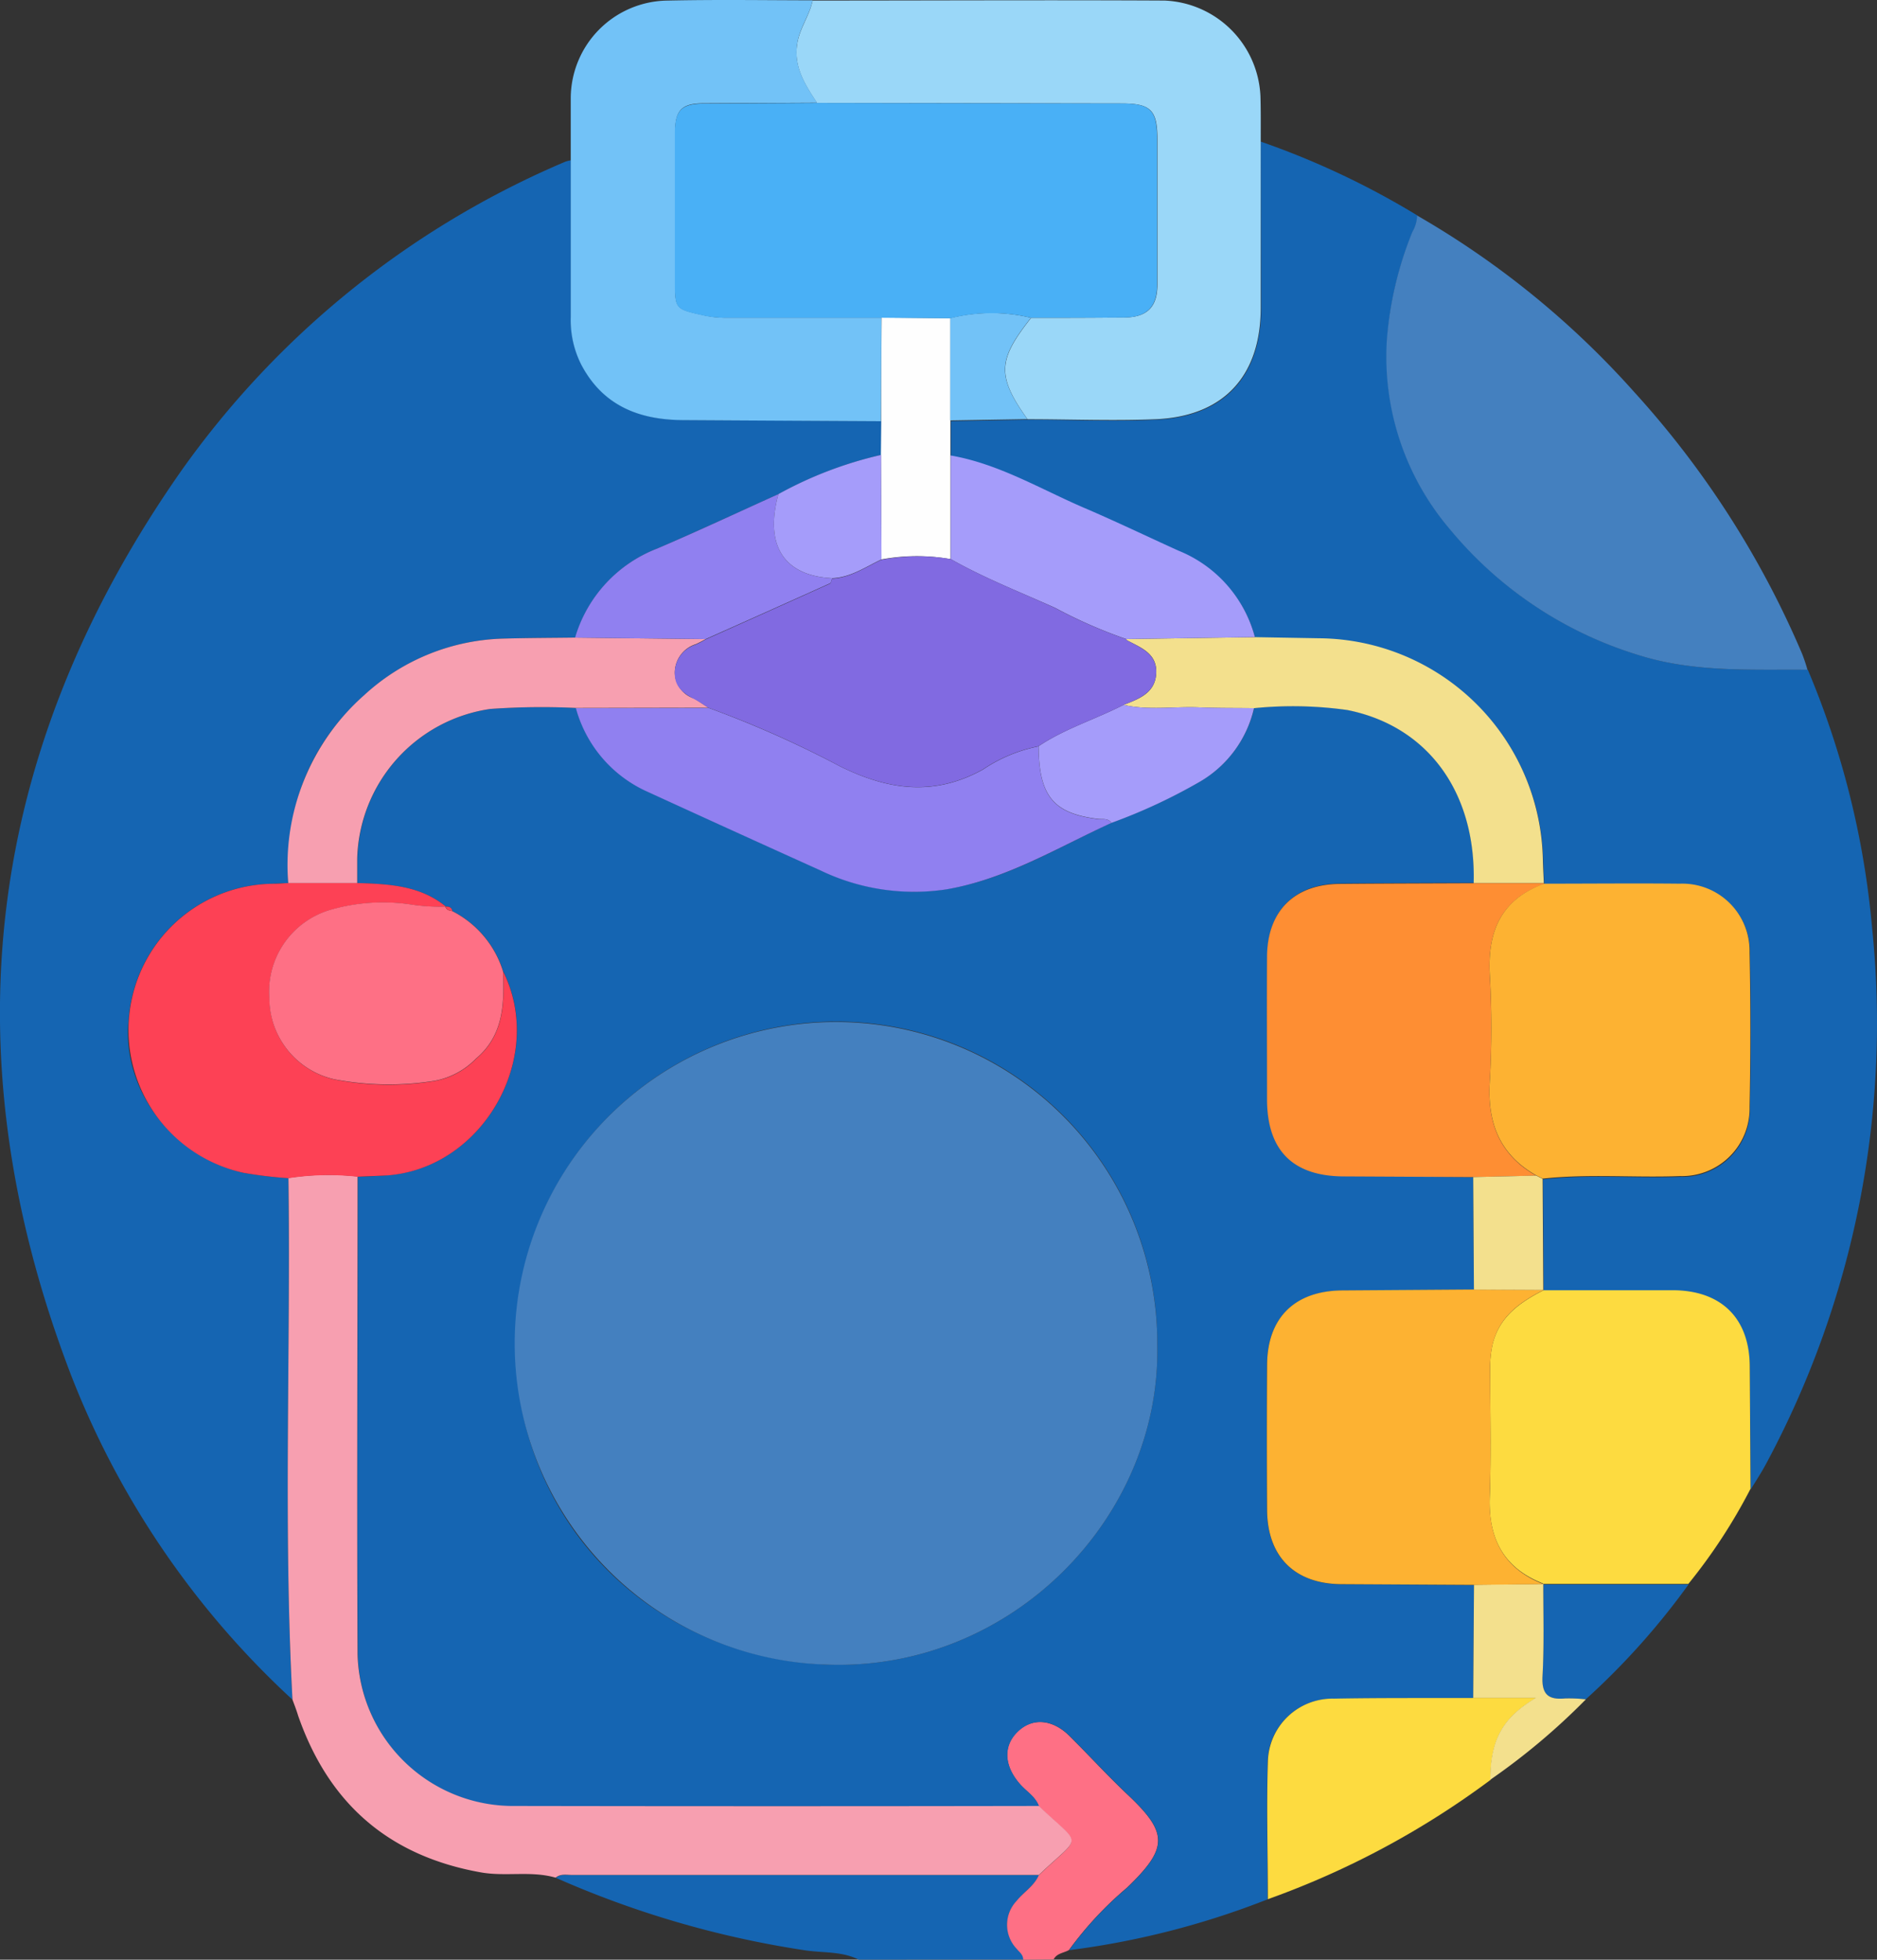 <svg xmlns="http://www.w3.org/2000/svg" width="150.721" height="157.327" viewBox="0 0 150.721 157.327">
  <rect x="0" y="0" width="150.721" height="157.327" fill="#333333" stroke="none"/>
  <g id="Grupo_94270" data-name="Grupo 94270" transform="translate(-954.279 -5937.288)">
    <path id="Trazado_185604" data-name="Trazado 185604" d="M143.938,376.23c-1.343-.682-2.833-.534-4.258-.743a78.3,78.3,0,0,1-20.06-5.827c.411-.333.879-.218,1.33-.218h37.475c-.386.858-1.232,1.33-1.778,2.053a2.749,2.749,0,0,0,0,3.848c.218.275.53.472.526.875Z" transform="translate(879.297 5718.384)" fill="#1565b2"/>
    <path id="Trazado_185605" data-name="Trazado 185605" d="M209.141,358.623c0-.411-.308-.6-.526-.875a2.789,2.789,0,0,1,0-3.848c.563-.706,1.392-1.179,1.778-2.053,3.47-3.339,3.495-2.18,0-5.54-.275-.76-.965-1.166-1.474-1.729-1.31-1.454-1.421-3.08-.259-4.234s2.8-1.064,4.2.324c1.56,1.552,3.047,3.182,4.648,4.694,3.285,3.092,3.285,4.283-.021,7.47a28.358,28.358,0,0,0-4.673,5.018c-.411.242-.973.246-1.232.756Z" transform="translate(827.3 5735.991)" fill="#fe7085"/>
    <path id="Trazado_185606" data-name="Trazado 185606" d="M137.966,240.791a28.054,28.054,0,0,1,4.673-5.018c3.285-3.187,3.306-4.377.021-7.47-1.6-1.511-3.088-3.141-4.648-4.694-1.4-1.388-3.014-1.495-4.2-.324s-1.051,2.78.259,4.234c.509.563,1.2.969,1.474,1.729H93.5a12.475,12.475,0,0,1-12.66-12.175c-.066-12.787,0-25.575,0-38.362.821-.041,1.643-.062,2.435-.127,7.663-.612,12.676-9.5,9.243-16.368a8.123,8.123,0,0,0-4.086-4.837c-.049-.324-.279-.374-.55-.361h.041c-2.082-1.692-4.57-1.815-7.112-1.893v-1.987A12.457,12.457,0,0,1,91.486,141.15a60.927,60.927,0,0,1,6.878-.082,10.328,10.328,0,0,0,5.806,6.739q6.891,3.158,13.8,6.275a17.347,17.347,0,0,0,10.13,1.54c4.825-.793,8.931-3.338,13.268-5.338a44.5,44.5,0,0,0,7.157-3.338,9.206,9.206,0,0,0,4.291-5.872,31.353,31.353,0,0,1,7.5.148c6.5,1.3,10.344,6.64,10.143,13.888q-5.371,0-10.742.053c-3.651.029-5.815,2.176-5.843,5.823-.029,3.835,0,7.671,0,11.5,0,4.065,2.053,6.127,6.123,6.16l10.41.09.053,9.034-10.57.074c-3.815.029-6.02,2.189-6.04,5.971q-.037,5.823,0,11.646c.021,3.778,2.234,5.946,6.036,5.967l10.574.057-.053,9.075c-3.733,0-7.47,0-11.2.053a5.188,5.188,0,0,0-5.31,5.063c-.094,3.675,0,7.359,0,11.038a66.277,66.277,0,0,1-15.933,4.082Zm7.071-48.55a25.772,25.772,0,1,0-51.543-.172c.025,14.664,11.33,25.3,25.049,25.8C133.293,218.407,145.317,206.092,145.037,192.242Z" transform="translate(902.17 5853.055)" fill="#1565b2"/>
    <path id="Trazado_185607" data-name="Trazado 185607" d="M34.4,157.8a69.759,69.759,0,0,1-17.814-26.149c-9.831-25.7-6.895-49.987,8.9-72.523a72.428,72.428,0,0,1,30.831-24.8,2.743,2.743,0,0,1,.448-.111V46.786a7.909,7.909,0,0,0,.854,3.839c1.733,3.285,4.636,4.41,8.135,4.435q7.966.057,15.933.09v2.718a31.909,31.909,0,0,0-8.246,3.145c-3.244,1.462-6.463,2.965-9.732,4.369a11,11,0,0,0-6.6,7.153c-1.889.025-3.782.025-5.671.078a17.144,17.144,0,0,0-11.26,4.542c-4.509,4.02-6.373,9.124-6.123,15.083-.411.021-.821.045-1.232.057a11.755,11.755,0,0,0-11.58,10.915c-.575,5.531,3.458,10.972,9.182,12.286a33.529,33.529,0,0,0,3.642.439C34.267,129.891,33.66,143.852,34.4,157.8Z" transform="translate(943.362 5915.939)" fill="#1565b2"/>
    <path id="Trazado_185608" data-name="Trazado 185608" d="M221.741,30.56a65.645,65.645,0,0,1,12.578,5.93,2.744,2.744,0,0,1-.374,1.31,28.009,28.009,0,0,0-2.053,8.734,21.353,21.353,0,0,0,5.071,15.153A31.619,31.619,0,0,0,252.157,71.8c4.443,1.392,8.981,1.121,13.514,1.162a68.9,68.9,0,0,1,5.162,20.729,74.691,74.691,0,0,1-8.5,42.994c-.382.715-.821,1.388-1.252,2.082l-.062-9.781c-.029-3.905-2.275-6.16-6.16-6.16h-10.4v-.033q-.025-4.464-.053-8.923c3.7-.411,7.367-.066,11.05-.2a5.421,5.421,0,0,0,5.568-5.531q.119-6.221,0-12.442a5.4,5.4,0,0,0-5.593-5.5c-3.634-.041-7.272,0-10.907,0l-.025-.057c-.025-.608-.062-1.232-.078-1.831A18.117,18.117,0,0,0,226.492,70.49l-5.2-.09a10.337,10.337,0,0,0-6.16-6.952c-2.5-1.133-4.981-2.328-7.506-3.408-3.544-1.519-6.891-3.556-10.767-4.225V53l6.192-.115c3.421,0,6.849.16,10.266,0,5.478-.222,8.451-3.466,8.459-8.956Z" transform="translate(833.774 5918.097)" fill="#1565b2"/>
    <path id="Trazado_185609" data-name="Trazado 185609" d="M315.823,81.473c-4.517-.041-9.071.23-13.514-1.162A31.619,31.619,0,0,1,287.115,70.2a21.353,21.353,0,0,1-5.071-15.153A28.715,28.715,0,0,1,284.1,46.31a2.68,2.68,0,0,0,.374-1.31,70.388,70.388,0,0,1,17.411,14.146,74.548,74.548,0,0,1,13.506,21.037A13.45,13.45,0,0,1,315.823,81.473Z" transform="translate(783.593 5909.586)" fill="#4480bf"/>
    <path id="Trazado_185610" data-name="Trazado 185610" d="M67.563,274.706c-.743-13.962-.136-27.923-.324-41.885a21.3,21.3,0,0,1,5.552-.119c0,12.787-.062,25.575,0,38.362a12.494,12.494,0,0,0,12.66,12.175q21.021.037,42.049,0c3.511,3.359,3.486,2.2,0,5.539H90.025c-.452,0-.928-.115-1.33.218-1.942-.563-3.942-.082-5.926-.411-7.445-1.3-12.295-5.523-14.754-12.6C67.888,275.56,67.723,275.133,67.563,274.706Z" transform="translate(910.201 5799.035)" fill="#f79fb0"/>
    <path id="Trazado_185611" data-name="Trazado 185611" d="M203.949,14.274V27.607c0,5.49-2.981,8.734-8.459,8.956-3.417.14-6.845,0-10.266,0-2.538-3.536-2.328-4.813.287-8.139,2.509,0,5.018,0,7.527-.033,1.8-.025,2.608-.858,2.612-2.628V14.085c0-2.341-.53-2.874-2.874-2.874l-24.458-.041c-.949-1.454-1.9-2.874-1.585-4.784.205-1.232.986-2.238,1.232-3.437,9.412,0,18.828-.049,28.24,0a8.041,8.041,0,0,1,7.72,7.675C203.962,11.818,203.945,13.046,203.949,14.274Z" transform="translate(851.566 5934.383)" fill="#9ad7f8"/>
    <path id="Trazado_185612" data-name="Trazado 185612" d="M141.947,2.9c-.25,1.2-1.031,2.2-1.232,3.437-.312,1.909.636,3.33,1.585,4.784l-9.059.045c-1.823,0-2.341.534-2.345,2.394V25.383c0,2.316,0,2.287,2.332,2.809a8.312,8.312,0,0,0,1.807.193h12.438l-.029,8.307q-7.966-.041-15.933-.09c-3.5-.025-6.4-1.154-8.135-4.435a7.909,7.909,0,0,1-.854-3.839V10.72a7.864,7.864,0,0,1,7.769-7.8C134.215,2.835,138.071,2.893,141.947,2.9Z" transform="translate(877.587 5934.414)" fill="#72c2f7"/>
    <path id="Trazado_185613" data-name="Trazado 185613" d="M306.533,255.12h10.4c3.9.021,6.16,2.275,6.16,6.16l.062,9.781a44.513,44.513,0,0,1-4.993,7.638H306.5v-.033c-3.17-1.232-4.406-3.6-4.287-6.944.127-3.474.029-6.956.033-10.43a8.022,8.022,0,0,1,.193-1.815C302.973,257.247,304.636,256.089,306.533,255.12Z" transform="translate(771.69 5785.75)" fill="#fddb40"/>
    <path id="Trazado_185614" data-name="Trazado 185614" d="M258.767,351c0-3.7-.115-7.363,0-11.038a5.188,5.188,0,0,1,5.31-5.063c3.729-.07,7.465-.041,11.2-.053H280.3c-2.645,1.569-3.655,3.31-3.646,6.57A68.471,68.471,0,0,1,258.767,351Z" transform="translate(797.319 5738.76)" fill="#fddb40"/>
    <path id="Trazado_185615" data-name="Trazado 185615" d="M312.583,312.65h11.662a58.66,58.66,0,0,1-8.254,9.223,11.544,11.544,0,0,0-1.68-.074c-1.355.123-1.881-.341-1.8-1.795C312.657,317.557,312.575,315.1,312.583,312.65Z" transform="translate(765.619 5751.844)" fill="#1565b2"/>
    <path id="Trazado_185616" data-name="Trazado 185616" d="M304.626,312.585c0,2.464.074,4.928-.062,7.355-.078,1.454.448,1.918,1.8,1.794a11.553,11.553,0,0,1,1.68.074,53.324,53.324,0,0,1-7.671,6.451c0-3.248,1-4.989,3.646-6.57H299l.062-9.083,5.568-.066Z" transform="translate(773.577 5751.909)" fill="#f3e08d"/>
    <path id="Trazado_185617" data-name="Trazado 185617" d="M163.232,228.65c.279,13.851-11.744,26.166-26.5,25.632a25.8,25.8,0,1,1,26.5-25.632Z" transform="translate(883.976 5816.646)" fill="#4480bf"/>
    <path id="Trazado_185618" data-name="Trazado 185618" d="M280.842,278.629l-5.568.066-10.574-.058c-3.8,0-6.016-2.189-6.036-5.967q-.037-5.823,0-11.646c.021-3.782,2.226-5.942,6.04-5.971l10.57-.074,5.572.025v.033c-1.9.969-3.56,2.127-4.082,4.4a8.025,8.025,0,0,0-.193,1.815c0,3.474.094,6.956-.033,10.43C276.448,275.027,277.68,277.384,280.842,278.629Z" transform="translate(797.361 5785.832)" fill="#fdb232"/>
    <path id="Trazado_185619" data-name="Trazado 185619" d="M275.221,199.147l-10.434-.053c-4.053-.029-6.11-2.09-6.123-6.16,0-3.839-.025-7.675,0-11.5.029-3.646,2.193-5.794,5.843-5.823,3.581-.033,7.162-.037,10.742-.053h5.634l.025.057c-3.445,1.232-4.554,3.823-4.361,7.313a73.436,73.436,0,0,1,0,8.558c-.209,3.285.78,5.876,3.733,7.548Z" transform="translate(797.356 5832.639)" fill="#fe8e33"/>
    <path id="Trazado_185620" data-name="Trazado 185620" d="M54.388,199.089a21.131,21.131,0,0,0-5.552.119,33.529,33.529,0,0,1-3.642-.439,11.739,11.739,0,0,1,2.4-23.2c.411,0,.821-.037,1.232-.057h5.552c2.521.078,5.03.189,7.112,1.9a15.308,15.308,0,0,1-2.735-.16,15.231,15.231,0,0,0-6.517.411,6.822,6.822,0,0,0-4.928,7.092,6.7,6.7,0,0,0,5.227,6.529,22.757,22.757,0,0,0,8.053.119,6.213,6.213,0,0,0,3.31-1.774c2.242-1.889,2.279-4.423,2.176-7.018,3.433,6.866-1.581,15.756-9.243,16.368C56.014,199.027,55.2,199.048,54.388,199.089Z" transform="translate(928.604 5832.668)" fill="#fd4155"/>
    <path id="Trazado_185621" data-name="Trazado 185621" d="M166.526,150.505c-4.336,1.983-8.443,4.517-13.268,5.338a17.347,17.347,0,0,1-10.13-1.54q-6.911-3.117-13.8-6.275a10.328,10.328,0,0,1-5.806-6.739l10.648-.021a84.334,84.334,0,0,1,10.574,4.7c3.852,1.9,7.519,2.431,11.465.255a12.3,12.3,0,0,1,4.468-1.864c.029,3.979,1.17,5.392,4.747,5.835C165.812,150.23,166.247,150.1,166.526,150.505Z" transform="translate(876.998 5852.849)" fill="#9080f0"/>
    <path id="Trazado_185622" data-name="Trazado 185622" d="M82.344,184.825c.1,2.6.066,5.129-2.176,7.018a6.241,6.241,0,0,1-3.31,1.774,23.249,23.249,0,0,1-8.053-.119,6.7,6.7,0,0,1-5.227-6.521,6.84,6.84,0,0,1,4.928-7.092,15.231,15.231,0,0,1,6.517-.411,15.305,15.305,0,0,0,2.735.16h-.045c.082.275.312.324.55.361A8.122,8.122,0,0,1,82.344,184.825Z" transform="translate(912.326 5830.438)" fill="#fe7085"/>
    <path id="Trazado_185623" data-name="Trazado 185623" d="M264.37,147.179h-5.634c.2-7.248-3.646-12.59-10.143-13.888a31.353,31.353,0,0,0-7.5-.148c-1.474-.021-2.952,0-4.427-.066-2.016-.082-4.045.259-6.049-.2,1.232-.472,2.546-.94,2.628-2.538s-1.232-2.053-2.324-2.636a.53.53,0,0,1-.1-.111l10.34-.152,5.195.09a18.117,18.117,0,0,1,17.937,17.818C264.309,145.96,264.346,146.559,264.37,147.179Z" transform="translate(813.877 5861)" fill="#f3e08d"/>
    <path id="Trazado_185624" data-name="Trazado 185624" d="M100.99,133.156l-10.648.021a58.164,58.164,0,0,0-6.878.082,12.48,12.48,0,0,0-10.677,11.987v1.987h-5.54a18.2,18.2,0,0,1,6.1-15.083,17.144,17.144,0,0,1,11.26-4.542c1.889-.053,3.782-.053,5.671-.078l10.484.119a8.622,8.622,0,0,1-.793.411,2.4,2.4,0,0,0-1.68,2.308,2.224,2.224,0,0,0,1.544,2.053C100.235,132.651,100.6,132.918,100.99,133.156Z" transform="translate(910.176 5860.946)" fill="#f79fb0"/>
    <path id="Trazado_185625" data-name="Trazado 185625" d="M220.825,140.68c2,.46,4.032.119,6.049.2,1.474.062,2.952.045,4.427.066a9.207,9.207,0,0,1-4.291,5.872,44.5,44.5,0,0,1-7.157,3.338c-.279-.411-.715-.275-1.1-.324-3.577-.443-4.718-1.856-4.747-5.835C216.123,142.577,218.575,141.838,220.825,140.68Z" transform="translate(823.673 5853.196)" fill="#a59cfa"/>
    <path id="Trazado_185626" data-name="Trazado 185626" d="M299,232.829l5.059-.119.513.259q.029,4.46.053,8.923l-5.568-.029Q299.033,237.346,299,232.829Z" transform="translate(773.577 5798.957)" fill="#f3e08d"/>
    <path id="Trazado_185627" data-name="Trazado 185627" d="M98.58,180.48c-.238-.037-.468-.086-.55-.361C98.3,180.111,98.531,180.16,98.58,180.48Z" transform="translate(892.021 5829.953)" fill="#fd4155"/>
    <path id="Trazado_185628" data-name="Trazado 185628" d="M133.854,111.112l-10.484-.119a10.993,10.993,0,0,1,6.6-7.153c3.281-1.4,6.488-2.907,9.732-4.369-1.137,4.106.431,6.57,4.316,6.755-.057.14-.078.361-.181.411Q138.851,108.886,133.854,111.112Z" transform="translate(877.086 5877.484)" fill="#9080f0"/>
    <path id="Trazado_185629" data-name="Trazado 185629" d="M183.2,73.267q0-4.152.029-8.307l5.523.049V84.35a15.642,15.642,0,0,0-5.548.029q0-4.193-.033-8.389Z" transform="translate(841.843 5897.823)" fill="#fefefe"/>
    <path id="Trazado_185630" data-name="Trazado 185630" d="M170.866,91.81q0,4.2.033,8.389c-1.285.6-2.464,1.445-3.963,1.511-3.885-.193-5.453-2.649-4.316-6.755A31.684,31.684,0,0,1,170.866,91.81Z" transform="translate(854.167 5881.998)" fill="#a59cfa"/>
    <path id="Trazado_185631" data-name="Trazado 185631" d="M306.447,199.3l-.513-.259c-2.952-1.671-3.942-4.242-3.733-7.548a73.449,73.449,0,0,0,0-8.558c-.193-3.49.916-6.061,4.361-7.313,3.634,0,7.272-.037,10.907,0a5.4,5.4,0,0,1,5.593,5.5q.123,6.221,0,12.442a5.421,5.421,0,0,1-5.568,5.531C313.814,199.238,310.127,198.9,306.447,199.3Z" transform="translate(771.706 5832.61)" fill="#fdb232"/>
    <path id="Trazado_185632" data-name="Trazado 185632" d="M196.81,100.235V91.92c3.876.669,7.223,2.706,10.767,4.225,2.525,1.08,5.006,2.275,7.506,3.408a10.357,10.357,0,0,1,6.16,6.952l-10.336.152a38.9,38.9,0,0,1-5.7-2.5C202.382,102.884,199.5,101.763,196.81,100.235Z" transform="translate(833.804 5881.934)" fill="#a59cfa"/>
    <path id="Trazado_185633" data-name="Trazado 185633" d="M196.74,72.7V64.485a13.551,13.551,0,0,1,6.48-.029c-2.616,3.326-2.825,4.6-.287,8.139Z" transform="translate(833.845 5898.343)" fill="#72c2f7"/>
    <path id="Trazado_185634" data-name="Trazado 185634" d="M171.477,40.247a13.551,13.551,0,0,0-6.472.045l-5.523-.045H147.036a8.312,8.312,0,0,1-1.823-.172c-2.324-.522-2.332-.493-2.332-2.809V25.443c0-1.86.522-2.382,2.345-2.394L154.3,23l24.433.045c2.357,0,2.874.526,2.874,2.874V37.6c0,1.77-.821,2.6-2.612,2.628C176.495,40.247,173.986,40.247,171.477,40.247Z" transform="translate(865.588 5922.552)" fill="#49b0f6"/>
    <path id="Trazado_185635" data-name="Trazado 185635" d="M165.026,111.851c2.69,1.528,5.572,2.649,8.381,3.926a39.232,39.232,0,0,0,5.7,2.5.53.53,0,0,0,.1.111c1.1.591,2.4,1.072,2.324,2.636s-1.388,2.053-2.628,2.538c-2.25,1.158-4.7,1.9-6.825,3.318a12.3,12.3,0,0,0-4.468,1.864c-3.946,2.176-7.613,1.643-11.465-.255a82.206,82.206,0,0,0-10.574-4.7c-.386-.238-.756-.5-1.154-.706-.85-.443-1.552-.977-1.544-2.053a2.385,2.385,0,0,1,1.68-2.308,8.625,8.625,0,0,0,.793-.411q4.993-2.23,9.983-4.48c.1-.045.123-.267.181-.411,1.487-.066,2.677-.916,3.963-1.511a15.641,15.641,0,0,1,5.548-.053Z" transform="translate(865.588 5870.317)" fill="#816ae1"/>
  </g>
</svg>

